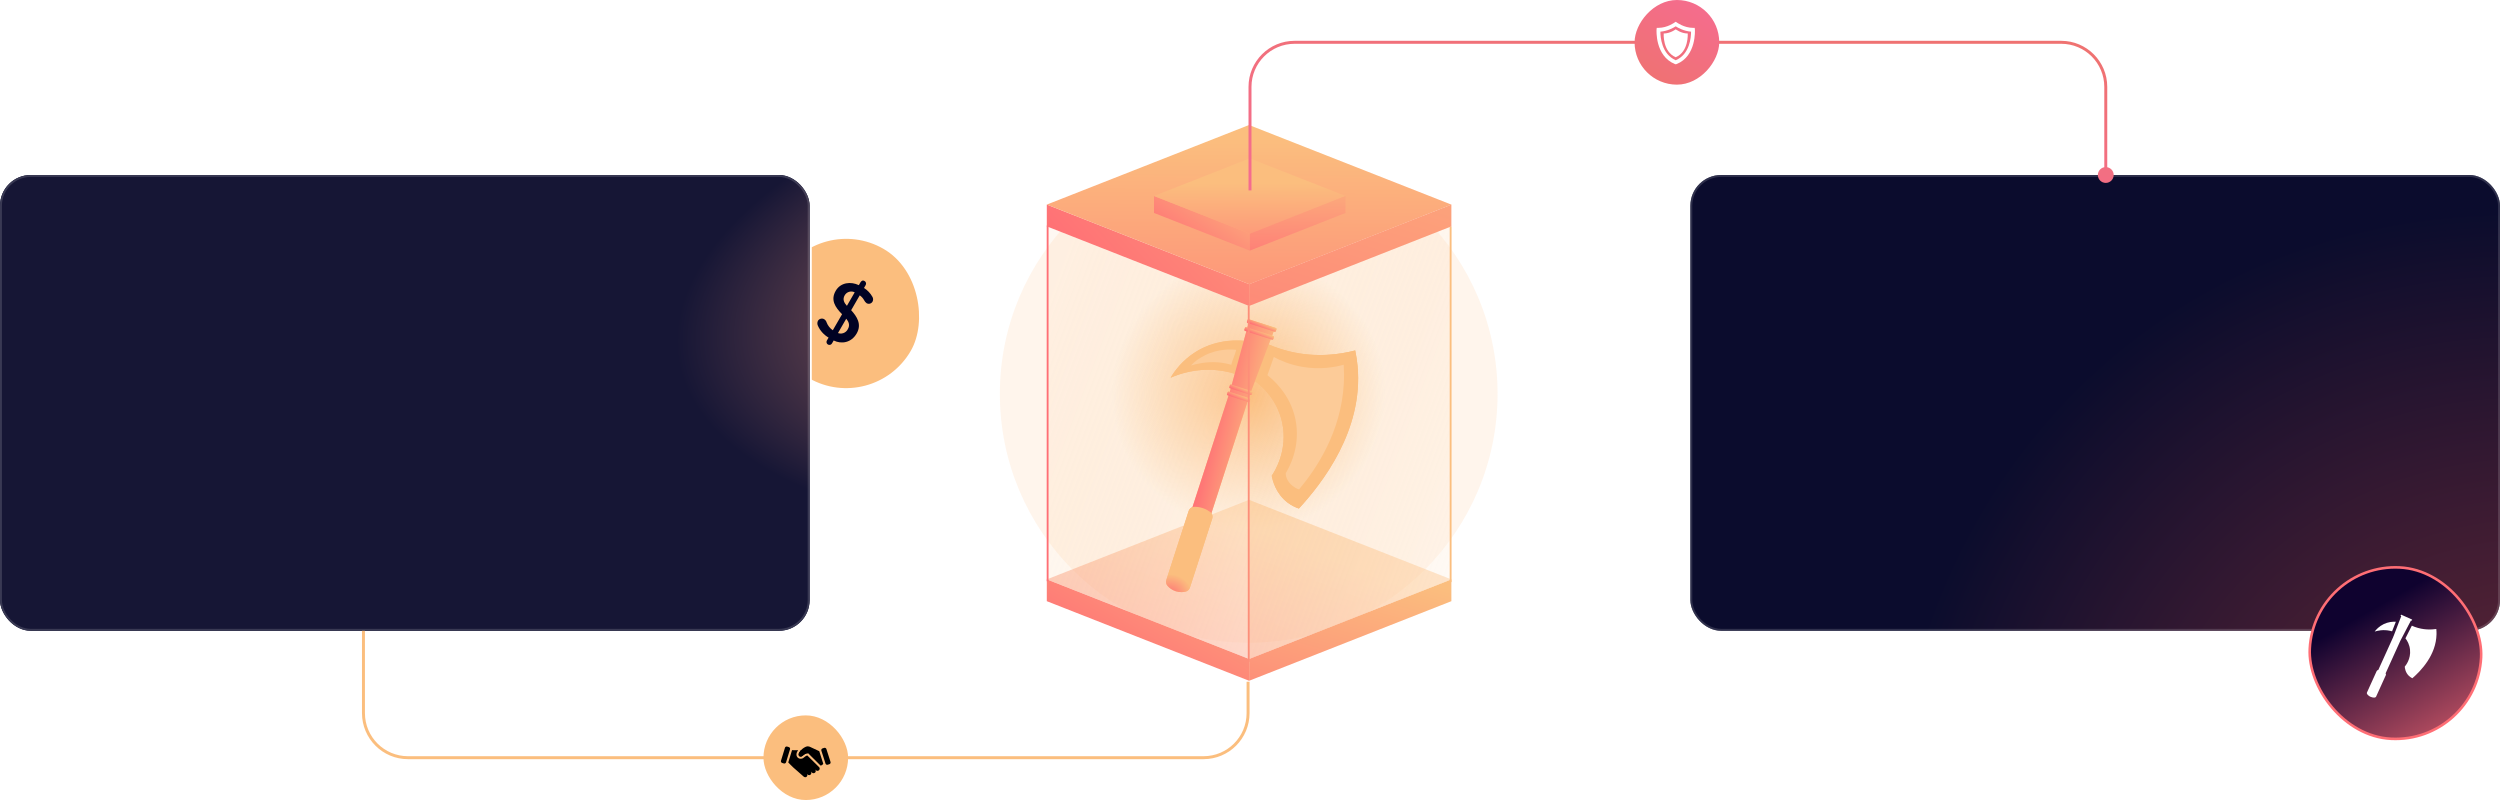 <svg width="1300" height="417" viewBox="0 0 1300 417" fill="none" xmlns="http://www.w3.org/2000/svg">
<g filter="url(#filter0_f_2272_8525)">
<circle cx="649.33" cy="204.815" r="129.405" fill="url(#paint0_radial_2272_8525)"/>
</g>
<g filter="url(#filter1_b_2272_8525)">
<path d="M649.53 354L544.337 312.615V301.281L649.53 342.666V354Z" fill="url(#paint1_linear_2272_8525)"/>
</g>
<g filter="url(#filter2_b_2272_8525)">
<path d="M649.596 342.692L544.337 301.281L649.497 259.905L754.756 301.315L649.596 342.692Z" fill="url(#paint2_linear_2272_8525)" fill-opacity="0.5"/>
</g>
<g filter="url(#filter3_b_2272_8525)">
<path d="M649.53 354L754.718 312.615V301.281L649.53 342.666V354Z" fill="url(#paint3_linear_2272_8525)"/>
</g>
<path d="M649.483 342.629L544.337 301.263V117.106L649.483 158.472V342.629Z" fill="url(#paint4_linear_2272_8525)"/>
<path d="M649.483 342.629L754.625 301.263V117.106L649.483 158.472V342.629Z" fill="url(#paint5_linear_2272_8525)"/>
<path d="M544.77 117.322L544.77 302.248" stroke="url(#paint6_linear_2272_8525)" stroke-width="0.963"/>
<path d="M754.324 117.754L754.324 302.68" stroke="url(#paint7_linear_2272_8525)" stroke-width="0.963"/>
<g filter="url(#filter4_b_2272_8525)">
<path d="M649.53 159.095L544.337 117.711V106.377L649.53 147.761V159.095Z" fill="url(#paint8_linear_2272_8525)"/>
</g>
<path d="M649.596 147.787L544.337 106.376L649.497 65L754.756 106.411L649.596 147.787Z" fill="url(#paint9_linear_2272_8525)"/>
<g filter="url(#filter5_b_2272_8525)">
<path d="M649.53 159.095L754.718 117.711V106.377L649.53 147.761V159.095Z" fill="url(#paint10_linear_2272_8525)"/>
</g>
<g filter="url(#filter6_f_2272_8525)">
<path fill-rule="evenodd" clip-rule="evenodd" d="M663.429 170.561L649.365 166.01C649.089 165.92 648.793 166.072 648.704 166.347L648.402 167.281C648.312 167.557 648.464 167.852 648.739 167.942L649.253 168.108L648.64 170.349L648.024 170.15C647.749 170.061 647.453 170.212 647.363 170.488L647.061 171.421C646.972 171.697 647.123 171.993 647.399 172.082L648.103 172.31L646.762 177.208C641.328 176.746 631.378 176.953 621.673 183.045C614.69 187.431 610.708 193.056 608.711 196.419C613.277 194.424 621.735 191.513 632.325 192.448C636.036 192.774 639.308 193.513 642.064 194.367L640.506 200.061L640.143 199.943C639.899 199.864 639.637 199.998 639.558 200.242L639.219 201.29C639.14 201.535 639.274 201.797 639.518 201.876L639.969 202.021L639.482 203.799L638.951 203.627C638.707 203.548 638.445 203.682 638.366 203.926L638.027 204.974C637.948 205.218 638.082 205.48 638.326 205.559L638.846 205.728L620.092 263.688C619.166 263.99 618.415 264.723 618.105 265.687L606.479 301.615C606.136 302.675 606.387 303.827 607.127 304.656C608.015 305.648 609.429 306.842 611.493 307.479C613.449 308.086 615.198 307.946 616.449 307.668C617.53 307.431 618.401 306.641 618.741 305.589L618.745 305.59L630.372 269.658C630.683 268.694 630.502 267.665 629.931 266.876L648.686 208.912L649.198 209.077C649.442 209.156 649.704 209.022 649.783 208.778L650.122 207.73C650.201 207.486 650.067 207.224 649.823 207.145L649.284 206.971L649.286 206.955L649.929 205.244L650.39 205.393C650.634 205.472 650.896 205.338 650.975 205.094L651.314 204.046C651.393 203.802 651.259 203.54 651.015 203.461L650.643 203.341L652.585 198.167C656.804 201.285 664.216 208.174 666.696 219.655C669.875 234.354 662.577 245.497 661.298 247.381C661.731 249.714 663.352 256.657 669.571 261.371C671.636 262.937 673.713 263.875 675.421 264.454C687.759 251.055 709.012 223.558 705.941 190.368C705.699 187.73 705.3 185.015 704.708 182.226C697.336 184.149 684.677 186.278 670.041 182.621C666.205 181.664 662.764 180.44 659.732 179.13L660.755 176.404L661.464 176.633C661.74 176.723 662.036 176.571 662.125 176.296L662.427 175.362C662.516 175.087 662.365 174.791 662.089 174.701L661.47 174.501L662.286 172.325L662.804 172.493C663.08 172.582 663.376 172.431 663.465 172.155L663.767 171.222C663.856 170.946 663.705 170.65 663.429 170.561Z" fill="#FBBE7E"/>
</g>
<g filter="url(#filter7_b_2272_8525)">
<path d="M608.712 196.417C610.709 193.055 614.69 187.43 621.674 183.044C633.823 175.417 646.355 177.014 649.933 177.599C648.134 183.469 646.332 189.334 644.533 195.204C641.342 194.023 637.215 192.877 632.325 192.447C621.736 191.511 613.277 194.423 608.712 196.417Z" fill="#FBBE7E"/>
<g filter="url(#filter8_b_2272_8525)">
<path d="M619.303 190.073C621.463 187.749 623.107 186.543 626.648 184.725C633.365 181.276 640.641 181.622 642.827 181.924C642.18 184.641 640.905 186.977 640.258 189.694C638.26 189.118 635.95 188.616 633.129 188.397C627.706 187.977 621.891 189.182 619.303 190.073Z" fill="white" fill-opacity="0.2"/>
</g>
<path d="M656.562 177.66C660.294 179.503 664.799 181.31 670.043 182.618C684.678 186.276 697.338 184.146 704.709 182.223C705.301 185.012 705.7 187.727 705.943 190.365C709.013 223.555 687.761 251.052 675.422 264.451C673.714 263.873 671.637 262.934 669.573 261.369C663.354 256.654 661.733 249.712 661.3 247.379C662.579 245.494 669.877 234.351 666.698 219.652C663.451 204.624 651.755 197.463 649.83 196.329C652.074 190.108 654.321 183.887 656.565 177.666L656.562 177.66Z" fill="#FBBE7E"/>
<g filter="url(#filter9_b_2272_8525)">
<path d="M662.36 185.644C665.768 187.471 670.78 189.645 677.139 190.75C686.547 192.386 694.319 190.882 698.725 189.667C698.934 192.855 698.967 196.189 698.769 199.654C697.342 224.581 684.681 243.557 675.514 254.504C674.85 254.38 672.38 253.339 670.503 251.047C668.599 248.729 668.579 246.677 668.591 246.009C670.065 243.622 676.663 232.367 673.571 217.763C670.81 204.733 661.535 197.04 659.053 195.094C659.917 192.934 661.214 188.829 662.374 185.644L662.36 185.644Z" fill="white" fill-opacity="0.2"/>
</g>
<g filter="url(#filter10_b_2272_8525)">
<path fill-rule="evenodd" clip-rule="evenodd" d="M639.459 203.884L649.725 166.384L661.002 170.034L662.913 170.654L649.287 206.953C649.27 207.072 649.243 207.192 649.204 207.31L619.255 299.868C618.897 300.976 617.708 301.583 616.6 301.225L610.771 299.338C609.664 298.98 609.056 297.791 609.415 296.684L639.364 204.126C639.391 204.043 639.423 203.962 639.459 203.884Z" fill="url(#paint11_linear_2272_8525)"/>
</g>
<path d="M618.743 305.586C618.403 306.638 617.531 307.428 616.451 307.666C615.2 307.944 613.451 308.083 611.495 307.476C609.431 306.84 608.016 305.645 607.129 304.653C606.389 303.825 606.138 302.672 606.481 301.612L618.107 265.684C618.514 264.419 619.681 263.55 621.007 263.535C622.334 263.52 623.938 263.682 625.703 264.306C627.165 264.82 628.343 265.521 629.255 266.191C630.335 266.987 630.785 268.378 630.374 269.656L618.747 305.588L618.743 305.586Z" fill="url(#paint12_radial_2272_8525)"/>
<path d="M663.43 170.558L649.366 166.007C649.09 165.918 648.794 166.069 648.705 166.345L648.403 167.278C648.313 167.554 648.465 167.85 648.74 167.939L662.805 172.49C663.081 172.579 663.377 172.428 663.466 172.152L663.768 171.219C663.857 170.943 663.706 170.647 663.43 170.558Z" fill="url(#paint13_linear_2272_8525)"/>
<path d="M651.016 203.459L640.145 199.942C639.901 199.863 639.639 199.997 639.56 200.241L639.221 201.289C639.142 201.533 639.275 201.795 639.52 201.874L650.391 205.391C650.635 205.47 650.897 205.337 650.976 205.092L651.316 204.045C651.395 203.8 651.261 203.538 651.016 203.459Z" fill="url(#paint14_linear_2272_8525)"/>
<path d="M649.824 207.144L638.952 203.626C638.708 203.547 638.446 203.681 638.367 203.925L638.028 204.973C637.949 205.217 638.083 205.479 638.327 205.558L649.199 209.076C649.443 209.155 649.705 209.021 649.784 208.777L650.123 207.729C650.202 207.484 650.068 207.223 649.824 207.144Z" fill="url(#paint15_linear_2272_8525)"/>
<path d="M662.09 174.699L648.025 170.148C647.749 170.059 647.454 170.21 647.364 170.486L647.062 171.419C646.973 171.695 647.124 171.991 647.4 172.08L661.465 176.631C661.74 176.72 662.036 176.569 662.126 176.293L662.428 175.36C662.517 175.084 662.366 174.788 662.09 174.699Z" fill="url(#paint16_linear_2272_8525)"/>
</g>
<path d="M649.332 158.8L649.332 344.158" stroke="url(#paint17_linear_2272_8525)" stroke-width="0.963"/>
<g filter="url(#filter11_b_2272_8525)">
<path d="M649.872 130.324L600.075 110.733V101.911L649.872 121.502V130.324Z" fill="url(#paint18_linear_2272_8525)"/>
</g>
<g filter="url(#filter12_b_2272_8525)">
<path d="M649.903 121.514L600.075 101.91L649.856 82.323L699.684 101.927L649.903 121.514Z" fill="url(#paint19_linear_2272_8525)"/>
</g>
<g filter="url(#filter13_b_2272_8525)">
<path d="M649.872 130.325L699.666 110.734V101.912L649.872 121.503V130.325Z" fill="url(#paint20_linear_2272_8525)"/>
</g>
<g clip-path="url(#clip0_2272_8525)">
<g filter="url(#filter14_b_2272_8525)">
<rect x="425.809" y="110" width="77.618" height="77.618" rx="38.809" transform="rotate(30 425.809 110)" fill="#FBBE7E"/>
<path fill-rule="evenodd" clip-rule="evenodd" d="M447.93 146.237C447.764 146.358 447.62 146.515 447.511 146.705L446.6 148.282C442.446 146.284 437.117 146.806 434.568 151.222C431.812 155.995 434.227 159.69 437.874 163.397L433.059 171.735C431.595 170.744 430.471 169.324 429.844 167.668C429.641 166.967 429.185 166.365 428.565 165.979C428.019 165.664 427.37 165.578 426.76 165.742C426.151 165.905 425.631 166.304 425.316 166.85C425.123 167.248 425.024 167.685 425.024 168.128C425.025 168.57 425.126 169.007 425.32 169.405C426.477 171.983 428.416 174.13 430.86 175.544L429.976 177.076C429.555 177.805 429.805 178.738 430.534 179.159C431.263 179.58 432.196 179.33 432.617 178.601L433.51 177.053C437.546 179.07 442.676 178.255 445.47 173.415C448.256 168.591 445.576 164.6 442.606 161.299L447.066 153.574C448.006 154.229 448.784 155.095 449.337 156.105C449.638 156.722 450.084 157.258 450.637 157.665C450.897 157.817 451.184 157.916 451.483 157.955C451.781 157.994 452.084 157.972 452.374 157.891C452.664 157.81 452.934 157.672 453.169 157.485C453.405 157.297 453.6 157.064 453.743 156.8C453.938 156.419 454.032 155.994 454.017 155.566C454.002 155.139 453.878 154.722 453.657 154.356C452.605 152.473 451.098 150.888 449.278 149.742L450.152 148.229C450.573 147.5 450.323 146.568 449.594 146.147C449.53 146.11 449.465 146.079 449.4 146.052C449.387 146.044 449.374 146.037 449.362 146.03C449.22 145.947 449.062 145.895 448.898 145.877C448.735 145.86 448.569 145.877 448.413 145.929C448.257 145.98 448.113 146.064 447.992 146.175C447.971 146.195 447.95 146.215 447.93 146.237ZM435.734 173.202L440.049 165.728C441.384 167.389 442.069 169.09 440.902 171.112C440.658 171.618 440.314 172.068 439.891 172.437C439.468 172.805 438.974 173.084 438.44 173.257C437.906 173.429 437.343 173.491 436.784 173.439C436.424 173.406 436.071 173.326 435.734 173.202ZM444.444 152.016L440.393 159.032C438.862 157.385 438.054 155.613 439.221 153.592C439.471 153.142 439.808 152.746 440.211 152.426C440.614 152.107 441.077 151.869 441.572 151.729C442.067 151.588 442.585 151.546 443.096 151.605C443.567 151.659 444.024 151.799 444.444 152.016Z" fill="#000223"/>
</g>
</g>
<rect y="91" width="421" height="237" rx="16" fill="#000223"/>
<rect y="91" width="421" height="237" rx="16" fill="url(#paint21_radial_2272_8525)"/>
<rect x="0.5" y="91.5" width="420" height="236" rx="15.5" stroke="white" stroke-opacity="0.15"/>
<rect x="879" y="91" width="421" height="237" rx="16" fill="white" fill-opacity="0.1"/>
<rect x="879" y="91" width="421" height="237" rx="16" fill="#000223"/>
<rect x="879" y="91" width="421" height="237" rx="16" fill="url(#paint22_radial_2272_8525)" fill-opacity="0.52"/>
<rect x="879.5" y="91.5" width="420" height="236" rx="15.5" stroke="white" stroke-opacity="0.15"/>
<path d="M189 328V370.833C189 383.628 199.372 394 212.167 394H625.833C638.628 394 649 383.628 649 370.833V354.5" stroke="#FBBE7E" stroke-width="1.544"/>
<path d="M1090.88 91C1090.88 88.725 1092.73 86.882 1095 86.882C1097.27 86.882 1099.12 88.725 1099.12 91C1099.12 93.275 1097.27 95.118 1095 95.118C1092.73 95.118 1090.88 93.275 1090.88 91ZM649.228 99V45.167H650.772V99H649.228ZM673.167 21.228H1071.83V22.772H673.167V21.228ZM1095.77 45.167V91H1094.23V45.167H1095.77ZM1071.83 21.228C1085.05 21.228 1095.77 31.946 1095.77 45.167H1094.23C1094.23 32.799 1084.2 22.772 1071.83 22.772V21.228ZM649.228 45.167C649.228 31.946 659.946 21.228 673.167 21.228V22.772C660.799 22.772 650.772 32.799 650.772 45.167H649.228Z" fill="url(#paint23_linear_2272_8525)"/>
<rect x="397" y="372" width="44.017" height="44.017" rx="22.009" fill="#FBBE7E"/>
<g clip-path="url(#clip1_2272_8525)">
<path d="M431.275 397.374L430.429 397.647C430.335 397.678 430.238 397.692 430.144 397.692C429.75 397.692 429.384 397.44 429.257 397.043L427.106 390.343C426.949 389.852 427.218 389.327 427.71 389.17L428.556 388.898C428.65 388.868 428.747 388.853 428.841 388.853C429.235 388.853 429.6 389.105 429.728 389.501L431.878 396.203C432.036 396.693 431.765 397.219 431.275 397.374Z" fill="black"/>
<path d="M417.943 390.119C417.459 390.115 416.974 390.113 416.49 390.109C416.324 390.285 416.236 390.395 416.236 390.395C415.864 390.86 415.131 391.779 415.294 392.582C415.317 392.701 415.393 392.992 415.649 393.202C415.862 393.378 416.118 393.426 416.337 393.426C416.539 393.426 416.708 393.385 416.781 393.365C417.107 393.273 417.15 393.142 417.722 392.705C418.208 392.335 418.653 392.006 419.227 391.821C419.432 391.756 419.736 391.685 420.135 391.685C420.159 391.685 420.185 391.685 420.21 391.685C419.598 391.041 418.828 390.498 417.942 390.117L417.943 390.119ZM426.057 399.049L425.913 398.906L421.276 394.313L419.79 392.841C419.715 392.855 419.642 392.872 419.572 392.896C419.187 393.02 418.86 393.255 418.406 393.602C418.236 393.732 418.122 393.829 418.02 393.915C417.783 394.118 417.538 394.325 417.085 394.452C416.916 394.5 416.649 394.555 416.337 394.555C415.8 394.555 415.316 394.389 414.932 394.075C414.555 393.763 414.291 393.315 414.189 392.809C413.974 391.747 414.56 390.754 415.037 390.102C413.975 390.097 412.913 390.09 411.852 390.084L409.901 396.469C410.7 397.339 411.592 398.242 412.584 399.154C413.195 399.717 413.796 400.24 414.385 400.727C415.563 401.766 416.74 402.804 417.918 403.841C418.009 403.932 418.111 404 418.222 404.047C418.381 404.131 418.555 404.172 418.728 404.172C419.035 404.172 419.338 404.046 419.556 403.8C419.892 403.419 419.915 402.873 419.65 402.468L419.935 402.746C420.16 402.967 420.453 403.077 420.744 403.077C420.833 403.077 420.92 403.065 421.007 403.046C421.197 403.011 421.38 402.919 421.526 402.773C421.532 402.768 421.535 402.762 421.54 402.758C421.55 402.747 421.561 402.739 421.571 402.729C421.993 402.299 422.009 401.623 421.627 401.172L422.21 401.743C422.434 401.963 422.727 402.074 423.019 402.074C423.253 402.074 423.487 402.002 423.685 401.861C423.76 401.819 423.828 401.768 423.891 401.704C424.085 401.51 424.18 401.258 424.18 401.005C424.18 400.974 424.18 400.942 424.175 400.911C424.173 400.614 424.057 400.315 423.827 400.09L424.276 400.513C424.502 400.733 424.794 400.844 425.086 400.844C425.377 400.844 425.686 400.727 425.913 400.495C426.301 400.1 426.346 399.495 426.053 399.05L426.057 399.049Z" fill="black"/>
<path d="M428.089 397.144C428.002 397.3 427.806 397.604 427.434 397.836C427.145 398.017 426.87 398.08 426.705 398.106C424.543 395.965 422.384 393.826 420.224 391.685H420.21C420.184 391.685 420.159 391.685 420.134 391.685C419.737 391.685 419.433 391.756 419.227 391.821C418.652 392.006 418.208 392.334 417.722 392.705C417.15 393.142 417.108 393.274 416.781 393.365C416.708 393.384 416.539 393.426 416.336 393.426C416.118 393.426 415.861 393.377 415.649 393.202C415.393 392.992 415.317 392.7 415.293 392.582C415.13 391.779 415.864 390.86 416.235 390.395C416.235 390.395 416.324 390.284 416.49 390.109C416.884 389.694 417.72 388.917 418.867 388.388C419.179 388.245 419.463 388.144 419.817 388.111C419.893 388.104 419.967 388.101 420.04 388.101C420.563 388.101 420.986 388.263 421.236 388.382C422.828 389.129 424.42 389.874 426.013 390.62L428.091 397.143L428.089 397.144Z" fill="black"/>
<path d="M410.808 389.645L408.752 396.375C408.629 396.776 408.26 397.035 407.86 397.035C407.769 397.035 407.679 397.021 407.587 396.994L406.737 396.734C406.244 396.583 405.968 396.062 406.118 395.569L408.175 388.841C408.298 388.439 408.667 388.181 409.066 388.181C409.157 388.181 409.248 388.194 409.34 388.222L410.19 388.482C410.682 388.632 410.959 389.153 410.808 389.646V389.645Z" fill="black"/>
</g>
<rect width="44.017" height="44.017" rx="22.009" transform="matrix(-1 8.74228e-08 8.74228e-08 1 894 0)" fill="url(#paint24_linear_2272_8525)"/>
<path d="M871.374 33.421L870.976 33.322C860.51 29.058 861.407 15.573 861.407 15.375L861.507 14.482H862.404C866.988 14.482 870.776 11.705 870.776 11.705L871.375 11.309L871.973 11.705C871.973 11.705 875.76 14.482 880.346 14.482H881.243L881.343 15.375C881.343 15.474 882.274 29.157 871.808 33.322L871.376 33.421H871.374ZM863.4 16.465C863.4 19.242 863.999 28.067 871.374 31.339C878.75 28.166 879.348 19.34 879.348 16.465C875.66 16.168 872.57 14.482 871.374 13.688C870.178 14.482 867.088 16.167 863.4 16.465Z" fill="white"/>
<path d="M871.374 29.759C864.496 26.856 865.121 17.422 865.121 17.422C868.56 17.422 871.374 15.245 871.374 15.245C871.374 15.245 874.187 17.422 877.627 17.422C877.627 17.422 878.252 26.857 871.374 29.759Z" fill="white"/>
<rect x="1203.31" y="292.847" width="89.208" height="89.208" rx="44.604" transform="rotate(2.87 1203.31 292.847)" fill="url(#paint25_linear_2272_8525)"/>
<rect x="1203.31" y="292.847" width="89.208" height="89.208" rx="44.604" transform="rotate(2.87 1203.31 292.847)" stroke="#FF6E75" stroke-width="1.35" stroke-miterlimit="10"/>
<g clip-path="url(#clip2_2272_8525)">
<path d="M1245.84 323.306L1243.88 328.284C1243.48 328.17 1243.07 328.066 1242.63 327.978C1239.23 327.293 1236.38 327.933 1234.83 328.415C1235.6 327.398 1237.09 325.716 1239.51 324.546C1241.83 323.426 1244.09 323.215 1245.84 323.306Z" fill="white"/>
<path d="M1254.31 322.37L1254.18 322.659C1254.14 322.746 1254.02 322.776 1253.92 322.727L1253.72 322.639L1252.8 324.386L1252.79 324.382L1249.56 330.576C1249.56 330.576 1249.56 330.574 1249.56 330.573L1248.14 333.281C1248.13 333.315 1248.12 333.351 1248.1 333.385L1240.52 350.125C1240.73 350.42 1240.78 350.765 1240.64 351.056L1235.59 362.215C1235.44 362.542 1235.09 362.745 1234.66 362.754C1234.17 362.763 1233.48 362.692 1232.72 362.36C1231.92 362.012 1231.38 361.522 1231.05 361.131C1230.77 360.808 1230.69 360.408 1230.83 360.08L1235.89 348.922C1236.02 348.618 1236.34 348.425 1236.71 348.39L1244.28 331.672C1244.29 331.651 1244.31 331.634 1244.32 331.615L1244.68 330.673L1244.7 330.68L1247.55 323.224C1247.55 323.224 1247.55 323.224 1247.56 323.226L1248.66 320.368L1248.46 320.28C1248.35 320.231 1248.3 320.123 1248.34 320.036L1248.47 319.747C1248.5 319.661 1248.62 319.631 1248.73 319.678L1254.19 322.127C1254.29 322.175 1254.35 322.284 1254.31 322.37Z" fill="white"/>
<path d="M1254.43 352.69C1253.9 352.44 1253.26 352.061 1252.65 351.478C1250.8 349.727 1250.52 347.417 1250.47 346.645C1250.95 346.08 1253.72 342.729 1253.21 337.848C1252.95 335.276 1251.88 333.301 1250.83 331.932L1254.15 325.353C1254.62 325.567 1255.11 325.771 1255.63 325.962C1260.24 327.674 1264.42 327.44 1266.88 327.081C1266.97 328.006 1267.01 328.901 1266.99 329.764C1266.79 340.636 1258.91 348.789 1254.43 352.69Z" fill="white"/>
</g>
<defs>
<filter id="filter0_f_2272_8525" x="450.935" y="6.42" width="396.79" height="396.79" filterUnits="userSpaceOnUse" color-interpolation-filters="sRGB">
<feFlood flood-opacity="0" result="BackgroundImageFix"/>
<feBlend mode="normal" in="SourceGraphic" in2="BackgroundImageFix" result="shape"/>
<feGaussianBlur stdDeviation="34.495" result="effect1_foregroundBlur_2272_8525"/>
</filter>
<filter id="filter1_b_2272_8525" x="536.382" y="293.326" width="121.103" height="68.629" filterUnits="userSpaceOnUse" color-interpolation-filters="sRGB">
<feFlood flood-opacity="0" result="BackgroundImageFix"/>
<feGaussianBlur in="BackgroundImageFix" stdDeviation="3.978"/>
<feComposite in2="SourceAlpha" operator="in" result="effect1_backgroundBlur_2272_8525"/>
<feBlend mode="normal" in="SourceGraphic" in2="effect1_backgroundBlur_2272_8525" result="shape"/>
</filter>
<filter id="filter2_b_2272_8525" x="536.357" y="251.925" width="226.378" height="98.746" filterUnits="userSpaceOnUse" color-interpolation-filters="sRGB">
<feFlood flood-opacity="0" result="BackgroundImageFix"/>
<feGaussianBlur in="BackgroundImageFix" stdDeviation="3.99"/>
<feComposite in2="SourceAlpha" operator="in" result="effect1_backgroundBlur_2272_8525"/>
<feBlend mode="normal" in="SourceGraphic" in2="effect1_backgroundBlur_2272_8525" result="shape"/>
</filter>
<filter id="filter3_b_2272_8525" x="641.575" y="293.326" width="121.098" height="68.629" filterUnits="userSpaceOnUse" color-interpolation-filters="sRGB">
<feFlood flood-opacity="0" result="BackgroundImageFix"/>
<feGaussianBlur in="BackgroundImageFix" stdDeviation="3.978"/>
<feComposite in2="SourceAlpha" operator="in" result="effect1_backgroundBlur_2272_8525"/>
<feBlend mode="normal" in="SourceGraphic" in2="effect1_backgroundBlur_2272_8525" result="shape"/>
</filter>
<filter id="filter4_b_2272_8525" x="536.382" y="98.422" width="121.103" height="68.629" filterUnits="userSpaceOnUse" color-interpolation-filters="sRGB">
<feFlood flood-opacity="0" result="BackgroundImageFix"/>
<feGaussianBlur in="BackgroundImageFix" stdDeviation="3.978"/>
<feComposite in2="SourceAlpha" operator="in" result="effect1_backgroundBlur_2272_8525"/>
<feBlend mode="normal" in="SourceGraphic" in2="effect1_backgroundBlur_2272_8525" result="shape"/>
</filter>
<filter id="filter5_b_2272_8525" x="641.575" y="98.422" width="121.098" height="68.629" filterUnits="userSpaceOnUse" color-interpolation-filters="sRGB">
<feFlood flood-opacity="0" result="BackgroundImageFix"/>
<feGaussianBlur in="BackgroundImageFix" stdDeviation="3.978"/>
<feComposite in2="SourceAlpha" operator="in" result="effect1_backgroundBlur_2272_8525"/>
<feBlend mode="normal" in="SourceGraphic" in2="effect1_backgroundBlur_2272_8525" result="shape"/>
</filter>
<filter id="filter6_f_2272_8525" x="593.421" y="153.077" width="125.726" height="167.735" filterUnits="userSpaceOnUse" color-interpolation-filters="sRGB">
<feFlood flood-opacity="0" result="BackgroundImageFix"/>
<feBlend mode="normal" in="SourceGraphic" in2="BackgroundImageFix" result="shape"/>
<feGaussianBlur stdDeviation="6.453" result="effect1_foregroundBlur_2272_8525"/>
</filter>
<filter id="filter7_b_2272_8525" x="598.412" y="158.064" width="115.748" height="157.757" filterUnits="userSpaceOnUse" color-interpolation-filters="sRGB">
<feFlood flood-opacity="0" result="BackgroundImageFix"/>
<feGaussianBlur in="BackgroundImageFix" stdDeviation="3.959"/>
<feComposite in2="SourceAlpha" operator="in" result="effect1_backgroundBlur_2272_8525"/>
<feBlend mode="normal" in="SourceGraphic" in2="effect1_backgroundBlur_2272_8525" result="shape"/>
</filter>
<filter id="filter8_b_2272_8525" x="611.385" y="173.826" width="39.359" height="24.164" filterUnits="userSpaceOnUse" color-interpolation-filters="sRGB">
<feFlood flood-opacity="0" result="BackgroundImageFix"/>
<feGaussianBlur in="BackgroundImageFix" stdDeviation="3.959"/>
<feComposite in2="SourceAlpha" operator="in" result="effect1_backgroundBlur_2272_8525"/>
<feBlend mode="normal" in="SourceGraphic" in2="effect1_backgroundBlur_2272_8525" result="shape"/>
</filter>
<filter id="filter9_b_2272_8525" x="651.136" y="177.727" width="55.683" height="84.695" filterUnits="userSpaceOnUse" color-interpolation-filters="sRGB">
<feFlood flood-opacity="0" result="BackgroundImageFix"/>
<feGaussianBlur in="BackgroundImageFix" stdDeviation="3.959"/>
<feComposite in2="SourceAlpha" operator="in" result="effect1_backgroundBlur_2272_8525"/>
<feBlend mode="normal" in="SourceGraphic" in2="effect1_backgroundBlur_2272_8525" result="shape"/>
</filter>
<filter id="filter10_b_2272_8525" x="601.394" y="158.466" width="69.436" height="150.779" filterUnits="userSpaceOnUse" color-interpolation-filters="sRGB">
<feFlood flood-opacity="0" result="BackgroundImageFix"/>
<feGaussianBlur in="BackgroundImageFix" stdDeviation="3.959"/>
<feComposite in2="SourceAlpha" operator="in" result="effect1_backgroundBlur_2272_8525"/>
<feBlend mode="normal" in="SourceGraphic" in2="effect1_backgroundBlur_2272_8525" result="shape"/>
</filter>
<filter id="filter11_b_2272_8525" x="592.12" y="93.956" width="65.707" height="44.323" filterUnits="userSpaceOnUse" color-interpolation-filters="sRGB">
<feFlood flood-opacity="0" result="BackgroundImageFix"/>
<feGaussianBlur in="BackgroundImageFix" stdDeviation="3.978"/>
<feComposite in2="SourceAlpha" operator="in" result="effect1_backgroundBlur_2272_8525"/>
<feBlend mode="normal" in="SourceGraphic" in2="effect1_backgroundBlur_2272_8525" result="shape"/>
</filter>
<filter id="filter12_b_2272_8525" x="592.12" y="74.368" width="115.52" height="55.1" filterUnits="userSpaceOnUse" color-interpolation-filters="sRGB">
<feFlood flood-opacity="0" result="BackgroundImageFix"/>
<feGaussianBlur in="BackgroundImageFix" stdDeviation="3.978"/>
<feComposite in2="SourceAlpha" operator="in" result="effect1_backgroundBlur_2272_8525"/>
<feBlend mode="normal" in="SourceGraphic" in2="effect1_backgroundBlur_2272_8525" result="shape"/>
</filter>
<filter id="filter13_b_2272_8525" x="641.916" y="93.957" width="65.705" height="44.323" filterUnits="userSpaceOnUse" color-interpolation-filters="sRGB">
<feFlood flood-opacity="0" result="BackgroundImageFix"/>
<feGaussianBlur in="BackgroundImageFix" stdDeviation="3.978"/>
<feComposite in2="SourceAlpha" operator="in" result="effect1_backgroundBlur_2272_8525"/>
<feBlend mode="normal" in="SourceGraphic" in2="effect1_backgroundBlur_2272_8525" result="shape"/>
</filter>
<filter id="filter14_b_2272_8525" x="369.381" y="92.382" width="141.265" height="141.265" filterUnits="userSpaceOnUse" color-interpolation-filters="sRGB">
<feFlood flood-opacity="0" result="BackgroundImageFix"/>
<feGaussianBlur in="BackgroundImageFix" stdDeviation="8.809"/>
<feComposite in2="SourceAlpha" operator="in" result="effect1_backgroundBlur_2272_8525"/>
<feBlend mode="normal" in="SourceGraphic" in2="effect1_backgroundBlur_2272_8525" result="shape"/>
</filter>
<radialGradient id="paint0_radial_2272_8525" cx="0" cy="0" r="1" gradientUnits="userSpaceOnUse" gradientTransform="translate(649.33 204.815) rotate(89.873) scale(80.722)">
<stop stop-color="#FBBE7E"/>
<stop offset="0.88" stop-color="#FBBE7E" stop-opacity="0.15"/>
</radialGradient>
<linearGradient id="paint1_linear_2272_8525" x1="575.479" y1="357.249" x2="638.301" y2="252.273" gradientUnits="userSpaceOnUse">
<stop stop-color="#FF6E75"/>
<stop offset="1" stop-color="#FBBE7E"/>
</linearGradient>
<linearGradient id="paint2_linear_2272_8525" x1="558.725" y1="375.221" x2="604.515" y2="256.141" gradientUnits="userSpaceOnUse">
<stop stop-color="#FF6E75"/>
<stop offset="1" stop-color="#FBBE7E"/>
</linearGradient>
<linearGradient id="paint3_linear_2272_8525" x1="649.473" y1="410.327" x2="683.884" y2="286.674" gradientUnits="userSpaceOnUse">
<stop stop-color="#FF6E75"/>
<stop offset="1" stop-color="#FBBE7E"/>
</linearGradient>
<linearGradient id="paint4_linear_2272_8525" x1="559.213" y1="117.106" x2="747.406" y2="187.672" gradientUnits="userSpaceOnUse">
<stop stop-color="#FBBE7E" stop-opacity="0.1"/>
<stop offset="1" stop-color="white" stop-opacity="0.4"/>
</linearGradient>
<linearGradient id="paint5_linear_2272_8525" x1="664.359" y1="117.106" x2="852.545" y2="187.666" gradientUnits="userSpaceOnUse">
<stop stop-color="#FBBE7E" stop-opacity="0.1"/>
<stop offset="1" stop-color="white" stop-opacity="0.4"/>
</linearGradient>
<linearGradient id="paint6_linear_2272_8525" x1="545.38" y1="301.565" x2="551.5" y2="301.727" gradientUnits="userSpaceOnUse">
<stop stop-color="#FF6E75"/>
<stop offset="1" stop-color="#FBBE7E"/>
</linearGradient>
<linearGradient id="paint7_linear_2272_8525" x1="573.324" y1="324.067" x2="578.602" y2="327.047" gradientUnits="userSpaceOnUse">
<stop stop-color="#FF6E75"/>
<stop offset="1" stop-color="#FBBE7E"/>
</linearGradient>
<linearGradient id="paint8_linear_2272_8525" x1="575.479" y1="162.344" x2="722.272" y2="29.247" gradientUnits="userSpaceOnUse">
<stop stop-color="#FF6E75"/>
<stop offset="1" stop-color="#FBBE7E"/>
</linearGradient>
<linearGradient id="paint9_linear_2272_8525" x1="575.014" y1="227.931" x2="575.854" y2="71.592" gradientUnits="userSpaceOnUse">
<stop stop-color="#FF6E75"/>
<stop offset="1" stop-color="#FBBE7E"/>
</linearGradient>
<linearGradient id="paint10_linear_2272_8525" x1="582.06" y1="283.155" x2="669.935" y2="-16.116" gradientUnits="userSpaceOnUse">
<stop offset="0.133" stop-color="#FF6E75"/>
<stop offset="1" stop-color="#FBBE7E"/>
</linearGradient>
<linearGradient id="paint11_linear_2272_8525" x1="609.453" y1="307.926" x2="636.533" y2="313.846" gradientUnits="userSpaceOnUse">
<stop stop-color="#FF6E75"/>
<stop offset="1" stop-color="#FBBE7E"/>
</linearGradient>
<radialGradient id="paint12_radial_2272_8525" cx="0" cy="0" r="1" gradientUnits="userSpaceOnUse" gradientTransform="translate(608.069 309.593) rotate(-87.754) scale(11.026 11.971)">
<stop stop-color="#FF6E75"/>
<stop offset="1" stop-color="#FBBE7E"/>
</radialGradient>
<linearGradient id="paint13_linear_2272_8525" x1="652.662" y1="169.339" x2="653.849" y2="166.62" gradientUnits="userSpaceOnUse">
<stop stop-color="#FF6E75"/>
<stop offset="1" stop-color="#FBBE7E"/>
</linearGradient>
<linearGradient id="paint14_linear_2272_8525" x1="642.519" y1="202.976" x2="643.777" y2="200.298" gradientUnits="userSpaceOnUse">
<stop stop-color="#FF6E75"/>
<stop offset="1" stop-color="#FBBE7E"/>
</linearGradient>
<linearGradient id="paint15_linear_2272_8525" x1="641.327" y1="206.66" x2="642.584" y2="203.982" gradientUnits="userSpaceOnUse">
<stop stop-color="#FF6E75"/>
<stop offset="1" stop-color="#FBBE7E"/>
</linearGradient>
<linearGradient id="paint16_linear_2272_8525" x1="651.322" y1="173.48" x2="652.509" y2="170.761" gradientUnits="userSpaceOnUse">
<stop stop-color="#FF6E75"/>
<stop offset="1" stop-color="#FBBE7E"/>
</linearGradient>
<linearGradient id="paint17_linear_2272_8525" x1="651.332" y1="368.57" x2="656.18" y2="368.592" gradientUnits="userSpaceOnUse">
<stop stop-color="#FD8E79"/>
<stop offset="1" stop-color="#FBBE7E"/>
</linearGradient>
<linearGradient id="paint18_linear_2272_8525" x1="610.876" y1="131.146" x2="638.402" y2="89.195" gradientUnits="userSpaceOnUse">
<stop stop-color="#FF6E75"/>
<stop offset="1" stop-color="#FBBE7E"/>
</linearGradient>
<linearGradient id="paint19_linear_2272_8525" x1="603.099" y1="155.343" x2="602.901" y2="95.422" gradientUnits="userSpaceOnUse">
<stop stop-color="#FF6E75"/>
<stop offset="1" stop-color="#FBBE7E"/>
</linearGradient>
<linearGradient id="paint20_linear_2272_8525" x1="676.983" y1="144.973" x2="678.228" y2="85.471" gradientUnits="userSpaceOnUse">
<stop stop-color="#FF6E75"/>
<stop offset="1" stop-color="#FBBE7E"/>
</linearGradient>
<radialGradient id="paint21_radial_2272_8525" cx="0" cy="0" r="1" gradientUnits="userSpaceOnUse" gradientTransform="translate(612 147) rotate(171.604) scale(600.541 285.357)">
<stop offset="0.17" stop-color="#935E5D"/>
<stop offset="0.438" stop-color="#161635"/>
</radialGradient>
<radialGradient id="paint22_radial_2272_8525" cx="0" cy="0" r="1" gradientUnits="userSpaceOnUse" gradientTransform="translate(1345 487) rotate(-125.742) scale(487.895 434.546)">
<stop offset="0.17" stop-color="#C94C49"/>
<stop offset="0.799" stop-color="#161635"/>
</radialGradient>
<linearGradient id="paint23_linear_2272_8525" x1="732.447" y1="99" x2="743.385" y2="-6.976" gradientUnits="userSpaceOnUse">
<stop stop-color="#F56C8F"/>
<stop offset="1" stop-color="#EF7271"/>
</linearGradient>
<linearGradient id="paint24_linear_2272_8525" x1="8.155" y1="-3.47623e-07" x2="35.092" y2="45.159" gradientUnits="userSpaceOnUse">
<stop stop-color="#F56C8F"/>
<stop offset="1" stop-color="#EF7271"/>
</linearGradient>
<linearGradient id="paint25_linear_2272_8525" x1="1221.37" y1="323.721" x2="1279" y2="414.062" gradientUnits="userSpaceOnUse">
<stop stop-color="#0F022F"/>
<stop offset="1" stop-color="#FF6E75"/>
</linearGradient>
<clipPath id="clip0_2272_8525">
<rect width="120" height="87" fill="white" transform="translate(509 106) rotate(90)"/>
</clipPath>
<clipPath id="clip1_2272_8525">
<rect width="25.846" height="16.068" fill="white" transform="translate(406.077 388.103)"/>
</clipPath>
<clipPath id="clip2_2272_8525">
<rect width="32.692" height="46.154" fill="white" transform="translate(1239.99 315.123) rotate(23.804)"/>
</clipPath>
</defs>
</svg>
